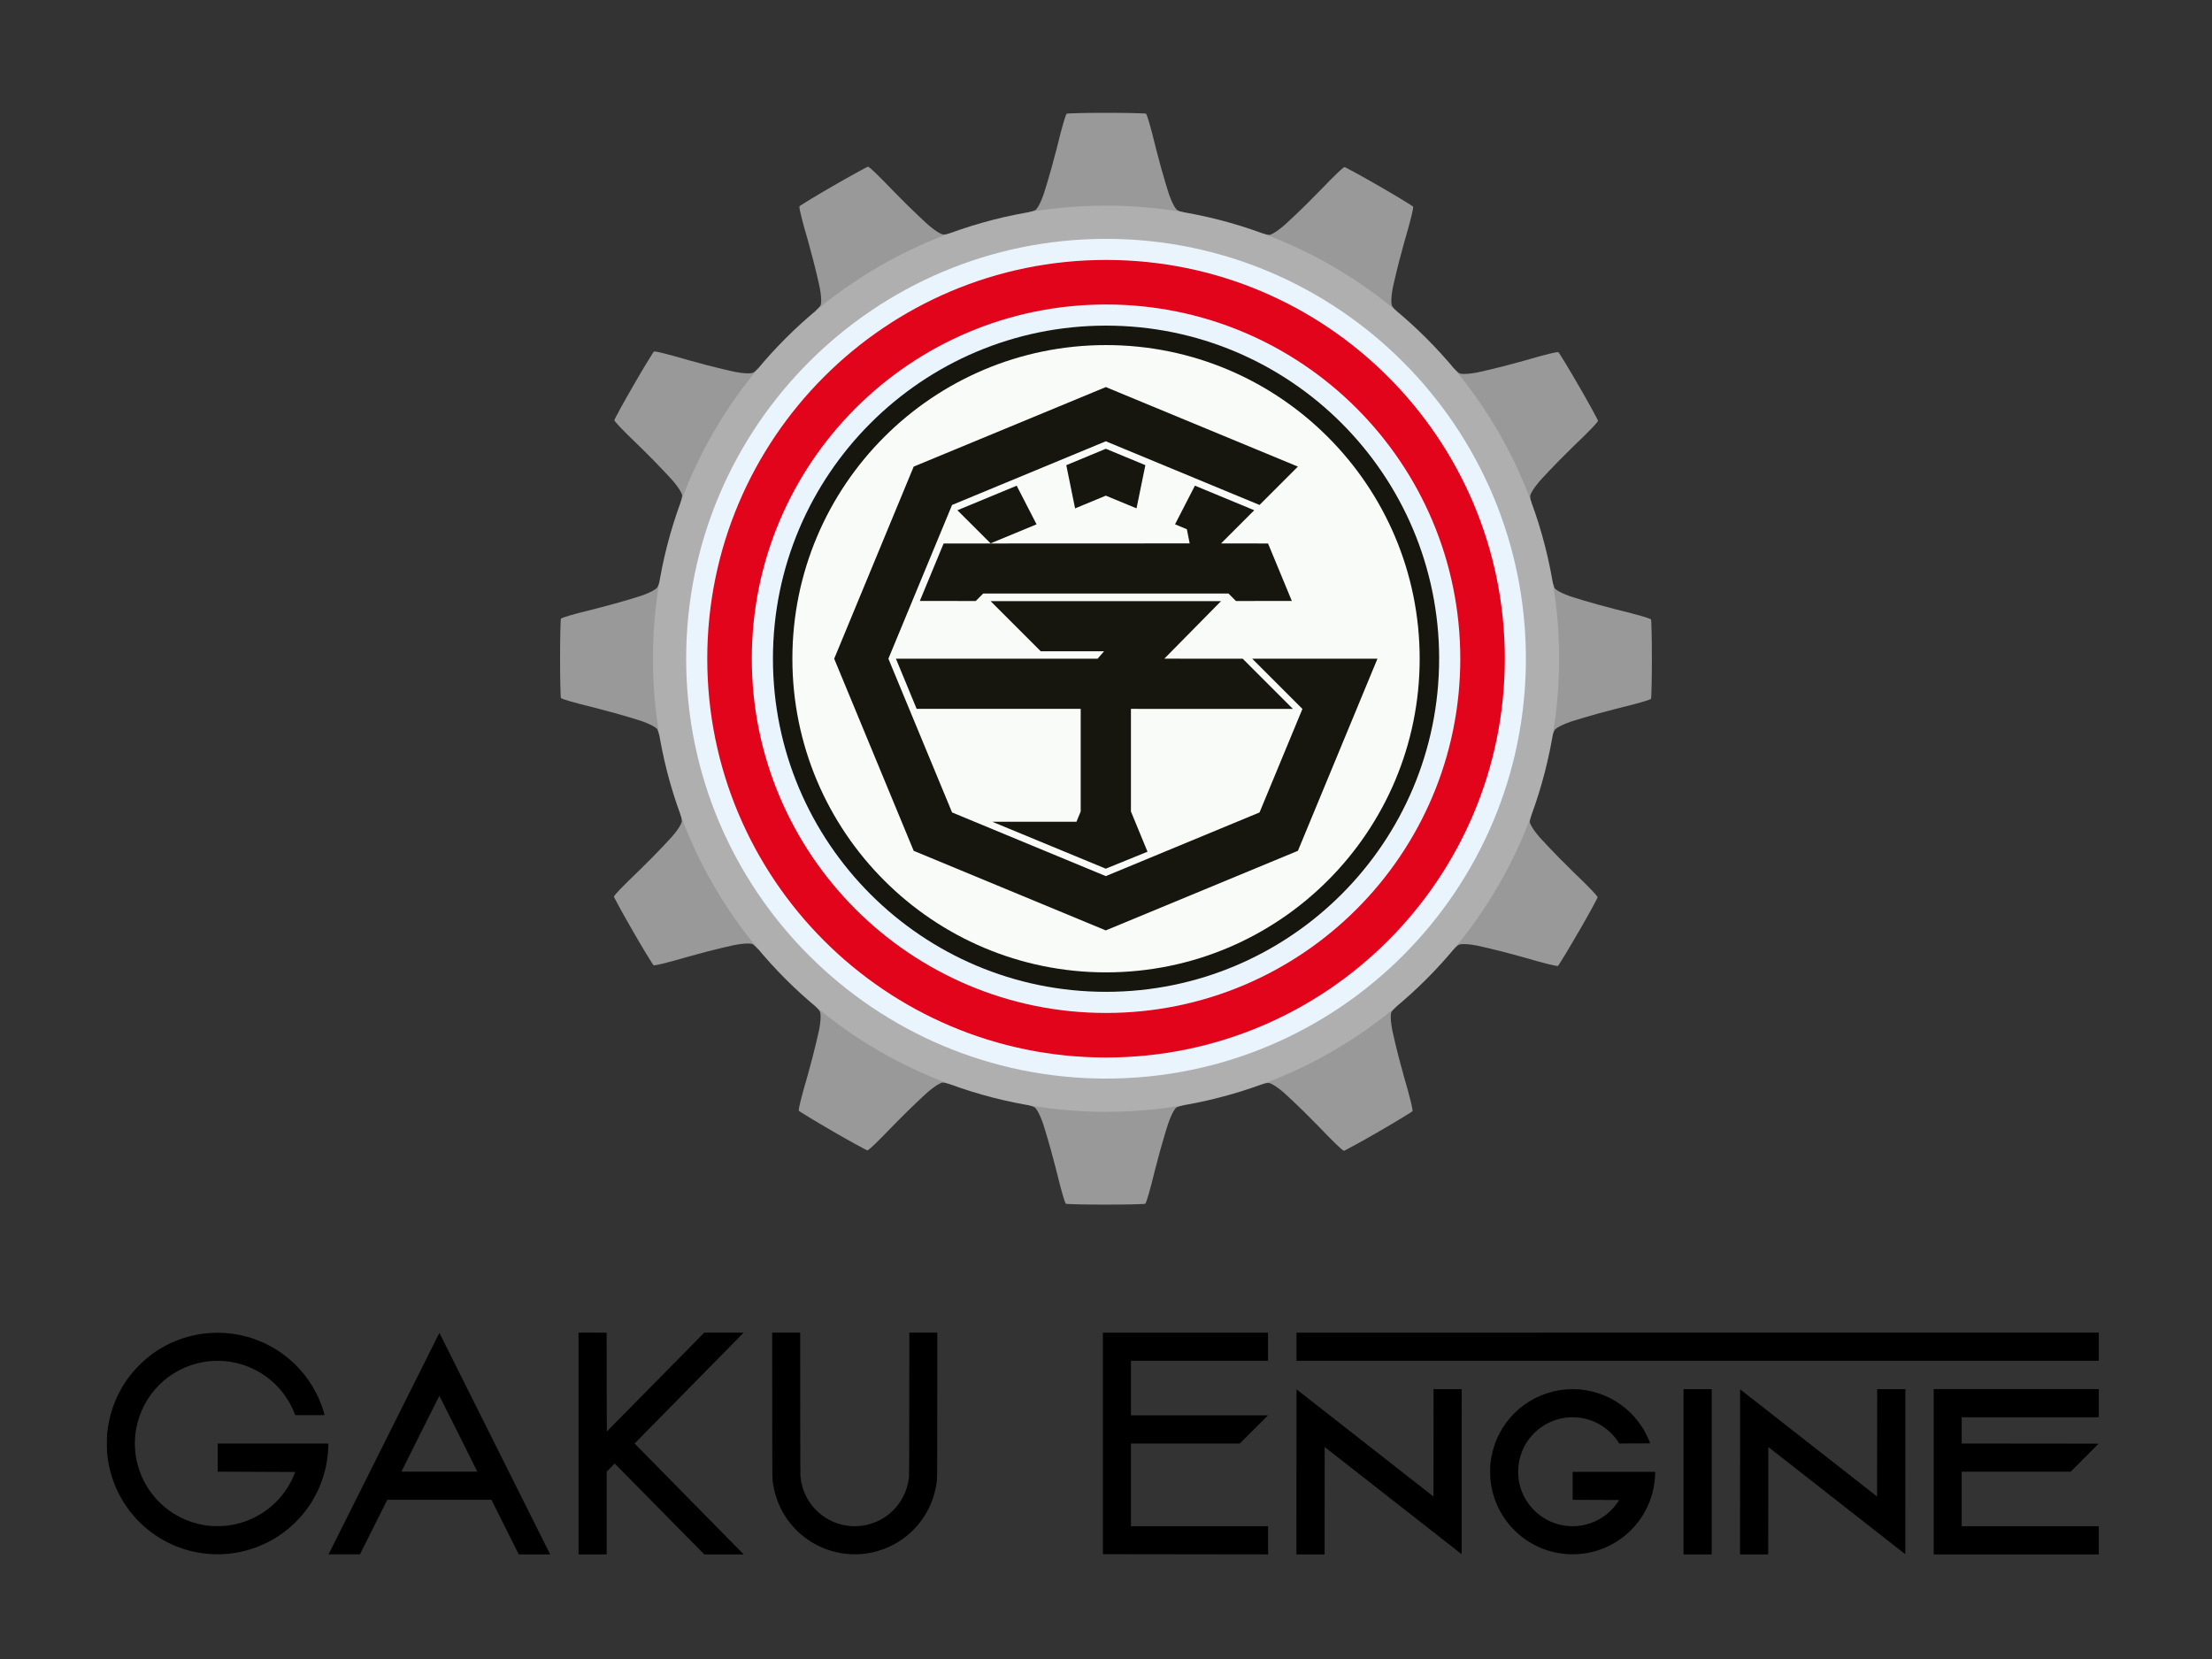<?xml version="1.0" encoding="UTF-8" standalone="no"?>
<svg
   xmlns:dc="http://purl.org/dc/elements/1.1/"
   xmlns:cc="http://creativecommons.org/ns#"
   xmlns:rdf="http://www.w3.org/1999/02/22-rdf-syntax-ns#"
   xmlns:svg="http://www.w3.org/2000/svg"
   xmlns="http://www.w3.org/2000/svg"
   xmlns:sodipodi="http://sodipodi.sourceforge.net/DTD/sodipodi-0.dtd"
   xmlns:inkscape="http://www.inkscape.org/namespaces/inkscape"
   width="640"
   height="480"
   id="svg2985"
   version="1.1"
   inkscape:version="0.48.4 r9939"
   sodipodi:docname="GAKU Engine Gear + Text Logo.svg"
   inkscape:export-filename="/Users/seth/Documents/Genshin Projects/GAKU Engine/GAKU Engine Vector Logo/GAKU Engine Gear + Text Logo.png"
   inkscape:export-xdpi="90"
   inkscape:export-ydpi="90">
  <rect width="100%" height="100%" fill="#333333" stroke="none"/>
  <defs
     id="defs3019" />
  <sodipodi:namedview
     pagecolor="#ffffff"
     bordercolor="#666666"
     borderopacity="1"
     objecttolerance="10"
     gridtolerance="10"
     guidetolerance="10"
     inkscape:pageopacity="1"
     inkscape:pageshadow="2"
     inkscape:window-width="1920"
     inkscape:window-height="1025"
     id="namedview3017"
     showgrid="false"
     inkscape:zoom="2.3616262"
     inkscape:cx="295.87206"
     inkscape:cy="132.25001"
     inkscape:window-x="0"
     inkscape:window-y="27"
     inkscape:window-maximized="1"
     inkscape:current-layer="g2993" />
  <g
     id="g2988"
     transform="translate(0,416)">
    <title
       id="title2990">GAKU Engine</title>
    <rect
       id="canvas_background"
       height="402"
       width="582"
       y="-1"
       x="-1"
       style="fill:none" />
  </g>
  <g
     id="g2993"
     transform="translate(0,416)">
    <title
       id="title2995">GAKU Engine</title>
    <g
       transform="matrix(5.095,0,0,5.095,156.953,-388.451)"
       id="GAKU_Engine-4"
       inkscape:label="#g3038">
      <g
         style="display:inline"
         transform="matrix(0.064,0,0,0.064,-29.88,-2.805)"
         id="g4021-3"
         display="inline" />
      <g
         inkscape:label="#g3021"
         id="cogs-6">
        <path
           inkscape:connector-curvature="0"
           style="fill:#999999;fill-opacity:1"
           id="path4617-5"
           d="m 32.003,1 c 0,0 -1.337,-0.002 -2.043,0.032 -0.157,0.008 -0.172,0.006 -0.201,0.026 -0.063,0.114 -0.209,0.545 -0.56,1.978 -0.386,1.52 -0.743,2.601 -0.743,2.601 -0.276,0.777 -0.465,0.886 -0.465,0.886 0,0 -0.149,0.065 -0.434,0.139 l 4.448,-0.004 4.441,0.003 C 36.199,6.611 36.05,6.524 36.05,6.524 c 0,0 -0.191,-0.109 -0.467,-0.886 0,0 -0.356,-1.081 -0.741,-2.601 C 34.49,1.604 34.346,1.172 34.283,1.058 34.254,1.038 34.236,1.04 34.08,1.032 33.374,0.998 32.003,1 32.003,1 l 0,-3e-6 z" />
        <path
           inkscape:connector-curvature="0"
           style="fill:#999999;fill-opacity:1"
           d="m 16.502,5.152 c 0,0 -1.159,0.667 -1.753,1.049 -0.132,0.085 -0.146,0.091 -0.161,0.123 0.002,0.13 0.092,0.577 0.504,1.993 0.426,1.509 0.657,2.624 0.657,2.624 0.149,0.811 0.04,1 0.04,1 0,0 -0.097,0.131 -0.306,0.337 l 3.85,-2.227 3.847,-2.218 c -0.238,0.078 -0.411,0.078 -0.411,0.078 0,0 -0.22,9.4e-4 -0.848,-0.534 0,0 -0.849,-0.758 -1.942,-1.882 C 18.958,4.431 18.618,4.129 18.506,4.062 18.471,4.059 18.457,4.069 18.317,4.141 17.689,4.465 16.502,5.152 16.502,5.152 l 0,-3e-6 z"
           id="path3129-9" />
        <path
           inkscape:connector-curvature="0"
           style="fill:#999999;fill-opacity:1"
           id="path3131-5"
           d="m 5.155,16.498 c 0,0 -0.67,1.157 -0.993,1.785 -0.072,0.14 -0.081,0.152 -0.078,0.188 0.067,0.112 0.368,0.453 1.433,1.474 1.123,1.094 1.881,1.944 1.881,1.944 0.535,0.628 0.535,0.846 0.535,0.846 0,0 -0.018,0.162 -0.097,0.445 l 2.221,-3.854 2.223,-3.844 c -0.167,0.187 -0.317,0.273 -0.317,0.273 0,0 -0.19,0.111 -1.001,-0.038 0,0 -1.114,-0.232 -2.623,-0.658 C 6.921,14.645 6.475,14.554 6.345,14.552 c -0.032,0.015 -0.04,0.031 -0.124,0.163 -0.382,0.594 -1.066,1.783 -1.066,1.783 z" />
        <path
           inkscape:connector-curvature="0"
           style="fill:#999999;fill-opacity:1"
           d="m 1,31.997 c 0,0 -0.002,1.337 0.032,2.043 0.008,0.157 0.006,0.172 0.026,0.201 0.114,0.063 0.545,0.209 1.978,0.56 1.52,0.386 2.601,0.743 2.601,0.743 0.777,0.276 0.886,0.465 0.886,0.465 0,0 0.065,0.149 0.139,0.434 l -0.004,-4.448 0.003,-4.441 c -0.051,0.245 -0.138,0.394 -0.138,0.394 0,0 -0.109,0.191 -0.886,0.467 0,0 -1.081,0.356 -2.601,0.741 -1.433,0.351 -1.865,0.495 -1.978,0.558 C 1.038,29.746 1.04,29.764 1.032,29.92 0.998,30.626 1,31.997 1,31.997 l -2e-6,0 z"
           id="path3133-4" />
        <path
           inkscape:connector-curvature="0"
           style="fill:#999999;fill-opacity:1"
           id="path3135-9"
           d="m 5.152,47.498 c 0,0 0.667,1.159 1.049,1.753 0.085,0.132 0.091,0.146 0.123,0.161 0.13,-0.002 0.577,-0.092 1.993,-0.504 1.509,-0.426 2.624,-0.657 2.624,-0.657 0.811,-0.149 1,-0.04 1,-0.04 0,0 0.131,0.097 0.337,0.307 L 10.052,44.667 7.834,40.82 c 0.078,0.238 0.078,0.411 0.078,0.411 0,0 9.4e-4,0.22 -0.534,0.848 0,0 -0.758,0.849 -1.882,1.942 -1.066,1.02 -1.367,1.361 -1.434,1.472 -0.003,0.035 0.007,0.05 0.079,0.189 0.323,0.628 1.011,1.815 1.011,1.815 z" />
        <path
           inkscape:connector-curvature="0"
           style="fill:#999999;fill-opacity:1"
           d="m 16.498,58.845 c 0,0 1.157,0.67 1.785,0.993 0.14,0.072 0.152,0.081 0.188,0.078 0.112,-0.067 0.453,-0.368 1.474,-1.433 1.094,-1.123 1.944,-1.881 1.944,-1.881 0.628,-0.535 0.846,-0.535 0.846,-0.535 0,0 0.162,0.018 0.445,0.097 l -3.854,-2.221 -3.844,-2.223 c 0.187,0.167 0.273,0.317 0.273,0.317 0,0 0.111,0.19 -0.038,1.001 0,0 -0.232,1.114 -0.658,2.623 -0.413,1.417 -0.504,1.862 -0.506,1.992 0.015,0.032 0.031,0.04 0.163,0.124 0.594,0.382 1.783,1.066 1.783,1.066 z"
           id="path3137-1" />
        <path
           inkscape:connector-curvature="0"
           style="fill:#999999;fill-opacity:1"
           id="path3139-7"
           d="m 31.997,63 c 0,0 1.337,0.002 2.043,-0.032 0.157,-0.008 0.172,-0.006 0.201,-0.026 0.063,-0.114 0.209,-0.545 0.56,-1.978 0.386,-1.52 0.743,-2.601 0.743,-2.601 0.276,-0.777 0.465,-0.886 0.465,-0.886 0,0 0.149,-0.065 0.434,-0.139 l -4.448,0.004 -4.441,-0.003 c 0.245,0.051 0.394,0.138 0.394,0.138 0,0 0.191,0.109 0.467,0.886 0,0 0.356,1.081 0.741,2.601 0.351,1.433 0.495,1.865 0.558,1.978 0.029,0.02 0.047,0.019 0.203,0.026 0.705,0.034 2.077,0.032 2.077,0.032 l 0,8e-6 z" />
        <path
           inkscape:connector-curvature="0"
           style="fill:#999999;fill-opacity:1"
           d="m 47.502,5.155 c 0,0 -1.157,-0.67 -1.785,-0.993 -0.14,-0.072 -0.152,-0.081 -0.188,-0.078 -0.112,0.067 -0.453,0.368 -1.474,1.433 -1.094,1.123 -1.944,1.881 -1.944,1.881 -0.628,0.535 -0.846,0.535 -0.846,0.535 0,0 -0.162,-0.018 -0.445,-0.097 l 3.854,2.221 3.844,2.223 c -0.187,-0.167 -0.273,-0.317 -0.273,-0.317 0,0 -0.111,-0.19 0.038,-1.001 0,0 0.232,-1.114 0.658,-2.623 0.413,-1.417 0.504,-1.862 0.506,-1.992 C 49.433,6.313 49.417,6.306 49.285,6.221 48.691,5.839 47.502,5.155 47.502,5.155 l 8e-6,-4e-6 z"
           id="path3141-5" />
        <path
           inkscape:connector-curvature="0"
           style="fill:#999999;fill-opacity:1"
           id="path3143-5"
           d="m 58.848,16.502 c 0,0 -0.667,-1.159 -1.049,-1.753 -0.085,-0.132 -0.091,-0.146 -0.123,-0.161 -0.13,0.002 -0.577,0.092 -1.993,0.504 -1.509,0.426 -2.624,0.657 -2.624,0.657 -0.811,0.149 -1,0.04 -1,0.04 0,0 -0.131,-0.097 -0.337,-0.307 l 2.227,3.85 2.218,3.847 c -0.078,-0.238 -0.078,-0.411 -0.078,-0.411 0,0 -9.08e-4,-0.22 0.534,-0.848 0,0 0.758,-0.849 1.882,-1.942 1.066,-1.02 1.367,-1.361 1.434,-1.472 0.003,-0.035 -0.007,-0.05 -0.079,-0.189 -0.323,-0.628 -1.011,-1.815 -1.011,-1.815 l 8e-6,2e-6 z" />
        <path
           inkscape:connector-curvature="0"
           style="fill:#999999;fill-opacity:1"
           d="m 63,32.003 c 0,0 0.002,-1.337 -0.032,-2.043 -0.007,-0.157 -0.006,-0.172 -0.026,-0.201 -0.114,-0.063 -0.545,-0.209 -1.978,-0.56 -1.52,-0.386 -2.601,-0.743 -2.601,-0.743 -0.777,-0.276 -0.886,-0.465 -0.886,-0.465 0,0 -0.065,-0.149 -0.139,-0.434 l 0.004,4.448 -0.003,4.441 c 0.051,-0.245 0.138,-0.394 0.138,-0.394 0,0 0.109,-0.191 0.886,-0.467 0,0 1.081,-0.356 2.601,-0.741 1.433,-0.351 1.865,-0.495 1.978,-0.558 0.02,-0.029 0.019,-0.047 0.026,-0.203 0.034,-0.705 0.032,-2.077 0.032,-2.077 l 8e-6,4e-6 z"
           id="path3145-4" />
        <path
           inkscape:connector-curvature="0"
           style="fill:#999999;fill-opacity:1"
           id="path3147-1"
           d="m 58.845,47.502 c 0,0 0.67,-1.157 0.993,-1.785 0.072,-0.14 0.081,-0.152 0.078,-0.188 -0.067,-0.112 -0.368,-0.453 -1.433,-1.474 -1.123,-1.094 -1.881,-1.944 -1.881,-1.944 -0.535,-0.628 -0.535,-0.846 -0.535,-0.846 0,0 0.018,-0.162 0.097,-0.445 l -2.221,3.854 -2.223,3.844 c 0.167,-0.187 0.317,-0.273 0.317,-0.273 0,0 0.19,-0.111 1.001,0.038 0,0 1.114,0.232 2.623,0.658 1.417,0.413 1.862,0.504 1.992,0.506 0.032,-0.015 0.04,-0.031 0.124,-0.163 0.382,-0.594 1.066,-1.783 1.066,-1.783 l 8e-6,8e-6 z" />
        <path
           inkscape:connector-curvature="0"
           style="fill:#999999;fill-opacity:1"
           d="m 47.498,58.848 c 0,0 1.159,-0.667 1.753,-1.049 0.132,-0.085 0.146,-0.091 0.161,-0.123 -0.002,-0.13 -0.092,-0.577 -0.504,-1.993 -0.426,-1.509 -0.657,-2.624 -0.657,-2.624 -0.149,-0.811 -0.04,-1 -0.04,-1 0,0 0.097,-0.131 0.307,-0.337 l -3.85,2.227 -3.847,2.218 c 0.238,-0.078 0.411,-0.078 0.411,-0.078 0,0 0.22,-9.04e-4 0.848,0.534 0,0 0.849,0.758 1.942,1.882 1.02,1.066 1.361,1.367 1.472,1.434 0.035,0.003 0.05,-0.007 0.189,-0.079 0.628,-0.323 1.815,-1.011 1.815,-1.011 l 0,8e-6 z"
           id="path3149-8" />
        <path
           inkscape:connector-curvature="0"
           style="fill:#afafb0;fill-opacity:1;stroke-width:0.1;stroke-miterlimit:4"
           stroke-miterlimit="4"
           id="cog_base-8"
           d="m 57.734,32 c 0,14.211 -11.52,25.731 -25.731,25.731 -14.211,0 -25.731,-11.52 -25.731,-25.731 0,-14.211 11.52,-25.731 25.731,-25.731 14.211,0 25.731,11.52 25.731,25.731 z" />
        <animateTransform
           id="animateTransform4046-3"
           repeatCount="indefinite"
           additive="sum"
           dur="18s"
           values="0 32 32; 360 32 32"
           type="rotate"
           attributeType="XML"
           attributeName="transform" />
      </g>
      <path
         inkscape:connector-curvature="0"
         style="fill:#eaf4fc;fill-opacity:1;stroke-width:0.1;stroke-miterlimit:4"
         d="m 55.846,32 c 0,13.168 -10.675,23.843 -23.843,23.843 -13.168,0 -23.843,-10.675 -23.843,-23.843 0,-13.168 10.675,-23.843 23.843,-23.843 13.168,0 23.843,10.675 23.843,23.843 z"
         id="path4614-5"
         stroke-miterlimit="4" />
      <path
         style="fill:#e2041b;stroke-width:0.1;stroke-miterlimit:4"
         inkscape:connector-curvature="0"
         d="m 54.649,32 c 0,12.507 -10.139,22.646 -22.646,22.646 C 19.497,54.646 9.358,44.507 9.358,32 c 0,-12.507 10.139,-22.646 22.646,-22.646 12.507,0 22.646,10.139 22.646,22.646 z"
         id="path4610-2"
         stroke-miterlimit="4" />
      <path
         style="fill:#eaf4fc;fill-opacity:1;stroke-width:0.1;stroke-miterlimit:4"
         d="m 52.12,32 c 0,11.11 -9.006,20.116 -20.116,20.116 -11.11,0 -20.116,-9.006 -20.116,-20.116 0,-11.11 9.006,-20.116 20.116,-20.116 11.11,0 20.116,9.006 20.116,20.116 z"
         id="path4589-2"
         stroke-miterlimit="4"
         inkscape:connector-curvature="0" />
      <path
         inkscape:connector-curvature="0"
         d="m 50.919,32 c 0,10.447 -8.469,18.916 -18.916,18.916 C 21.557,50.916 13.088,42.447 13.088,32 c 0,-10.447 8.469,-18.916 18.916,-18.916 10.447,0 18.916,8.469 18.916,18.916 z"
         id="path4566-6"
         stroke-miterlimit="4"
         style="fill:#16160e;fill-opacity:1;stroke-width:0.1;stroke-miterlimit:4" />
      <path
         inkscape:connector-curvature="0"
         style="fill:#f8fbf8;fill-opacity:1;stroke-width:0.1;stroke-miterlimit:4"
         d="m 49.814,32 c 0,9.837 -7.974,17.811 -17.811,17.811 -9.837,0 -17.811,-7.974 -17.811,-17.811 0,-9.837 7.974,-17.811 17.811,-17.811 9.837,0 17.811,7.974 17.811,17.811 z"
         id="path4568-6"
         stroke-miterlimit="4" />
      <path
         inkscape:connector-curvature="0"
         d="m 21.081,42.91 -4.515,-10.91 4.515,-10.91 10.91,-4.516 10.907,4.515 -2.179,2.179 -8.729,-3.616 -8.73,3.616 -3.616,8.73 3.616,8.731 8.73,3.616 8.731,-3.616 2.435,-5.878 -2.853,-2.853 7.114,0 -4.517,10.91 -10.912,4.52 -10.908,-4.52 z m 4.468,-1.651 4.775,0 0.241,-0.585 -2e-4,-5.827 -9.316,0 -1.177,-2.848 11.452,0 0.368,-0.422 -3.596,0 -2.848,-2.847 13.086,0 -3.22,3.267 4.451,0.003 2.851,2.851 -9.198,-0.003 0,5.827 0.941,2.284 -2.371,0.964 -6.44,-2.663 z m -4.121,-12.537 1.352,-3.265 13.973,-0.006 -0.159,-0.804 -0.672,-0.28 c 0,0 0.753,-1.463 1.129,-2.194 l 3.369,1.395 -1.885,1.885 2.669,0.003 1.351,3.264 -3.175,0.002 -0.422,-0.423 -13.931,0 -0.422,0.423 -3.175,-0.002 z m 2.135,-5.153 3.366,-1.394 1.129,2.193 -2.611,1.08 -1.884,-1.879 z m 6.184,-2.56 2.245,-0.931 2.245,0.93 -0.502,2.453 -1.744,-0.721 -1.745,0.723 -0.499,-2.453 z"
         id="path3914-7"
         style="fill:#16160e;fill-opacity:1" />
    </g>
    <path
       id="path3065"
       d="m 167.388,-30.436 0,64.17 8.148,0 0,-23.958 2.326,-2.326 25.916,26.285 11.4,0 -31.569,-32.085 31.569,-32.085 -11.4,0 -28.211,28.622 -0.053,-28.601 -8.127,-0.021 z m 56.022,0 0.021,20.99 c 0.017,22.959 -0.006,21.221 0.295,23.085 0.579,3.588 2.031,7.125 4.158,10.095 1.778,2.483 4.246,4.784 6.811,6.369 3.521,2.175 7.501,3.408 11.569,3.579 5.91,0.249 11.613,-1.651 16.169,-5.379 4.461,-3.65 7.464,-8.807 8.421,-14.464 0.33,-1.949 0.31,-0.036 0.326,-23.232 l 0.011,-21.043 -8.095,0 -0.021,20.716 c -0.013,15.593 -0.028,20.822 -0.074,21.148 -0.2,1.434 -0.398,2.314 -0.747,3.369 -1.036,3.126 -3.125,5.966 -5.8,7.863 -3.702,2.625 -8.395,3.542 -12.79,2.495 -4.533,-1.08 -8.361,-4.112 -10.442,-8.274 -0.853,-1.705 -1.313,-3.254 -1.59,-5.326 -0.073,-0.55 -0.09,-2.684 -0.105,-21.306 l -0.011,-20.685 -8.105,0 z m 383.841,0 -232.143,0.021 0,8.127 232.143,0 0,-8.148 z m -288.155,0.021 0,64.086 47.801,0.063 0,-8.148 -39.675,0 0,-23.937 31.496,0 8.158,-8.148 -39.654,0 0,-15.79 39.654,0 0,-8.127 -47.78,0 z m -256.038,0.021 c -6.589,-0.025 -13.161,1.971 -18.758,5.969 -2.764,1.974 -5.433,4.64 -7.432,7.432 -2.837,3.961 -4.775,8.651 -5.548,13.421 -0.326,2.012 -0.4,3.015 -0.4,5.221 0,2.221 0.074,3.256 0.4,5.221 2.49,15.026 15.18,26.217 30.401,26.811 7.07,0.276 14.123,-1.843 19.895,-5.979 2.807,-2.012 5.432,-4.637 7.421,-7.432 3.688,-5.183 5.729,-11.246 5.948,-17.643 l 0.032,-0.979 -32.043,0 0,8.148 22.432,0.095 c -0.02,0.049 -0.1,0.262 -0.179,0.474 -0.079,0.212 -0.295,0.729 -0.484,1.147 -3.301,7.288 -9.968,12.402 -17.885,13.737 -1.387,0.234 -2.259,0.306 -3.937,0.305 -1.671,-5.35e-4 -2.447,-0.062 -3.916,-0.305 C 48.903,23.578 40.948,15.571 39.322,5.439 38.91,2.873 38.926,0.107 39.364,-2.404 41.119,-12.472 48.958,-20.256 59.038,-21.952 c 1.351,-0.227 2.315,-0.305 3.916,-0.305 1.601,0 2.55,0.077 3.916,0.305 7.355,1.23 13.654,5.758 17.2,12.369 0.407,0.759 1.026,2.115 1.221,2.684 l 0.116,0.347 4.274,0 c 4.043,0 4.268,1.847e-4 4.242,-0.084 -0.015,-0.049 -0.161,-0.538 -0.326,-1.084 -0.992,-3.272 -2.597,-6.507 -4.611,-9.316 -2.415,-3.369 -5.606,-6.355 -9.127,-8.537 -5.163,-3.201 -10.987,-4.799 -16.8,-4.821 z m 64.075,0.021 -32.074,64.107 9.095,-0.021 7.895,-15.769 30.148,0 7.895,15.79 9.095,0 -32.053,-64.107 z m 287.639,16.285 -0.021,31.074 -39.633,-31.022 -0.021,47.77 8.148,0 0.032,-31.074 39.633,31.022 0.011,-47.77 -8.148,0 z m 72.328,0 0,47.822 8.148,0 0,-47.822 -8.148,0 z m 56.033,0 -0.032,31.074 -39.632,-31.022 -0.021,47.77 8.148,0 0.032,-31.074 39.632,31.022 0.021,-47.77 -8.148,0 z m 16.348,0 0,47.822 47.77,0 0,-8.148 -39.675,0 0,-15.79 31.559,0 8.063,-8.105 -39.622,-0.042 0,-7.59 39.675,0 0,-8.148 -47.77,0 z m -104.466,0.032 c -1.568,0 -2.516,0.077 -3.895,0.305 -10.052,1.664 -17.966,9.529 -19.664,19.558 -0.247,1.462 -0.302,2.163 -0.305,3.937 -0.003,1.747 0.041,2.317 0.263,3.747 1.742,11.237 11.237,19.728 22.579,20.19 7.018,0.286 13.715,-2.454 18.495,-7.579 3.917,-4.199 6.171,-9.64 6.39,-15.4 l 0.042,-0.853 -23.906,0 0,8.095 13.442,0.053 c 0,0.068 -0.398,0.686 -0.747,1.158 -4.369,5.907 -12.186,8.039 -18.906,5.158 -4.932,-2.115 -8.482,-6.642 -9.348,-11.916 -0.272,-1.658 -0.272,-3.491 0,-5.147 0.968,-5.89 5.189,-10.721 10.916,-12.495 4.501,-1.395 9.431,-0.685 13.348,1.926 1.834,1.223 3.586,3.007 4.59,4.674 l 0.179,0.295 8.937,-0.053 c 0,-0.217 -0.83,-2.073 -1.368,-3.074 -3.522,-6.545 -9.822,-11.051 -17.158,-12.274 -1.363,-0.227 -2.316,-0.305 -3.884,-0.305 z m -327.892,1.905 c 0.033,0 10.979,21.881 10.979,21.948 l -21.958,0 c 0,-0.067 10.946,-21.948 10.979,-21.948 z"
       style="fill:#000000"
       inkscape:connector-curvature="0" />
  </g>
</svg>
